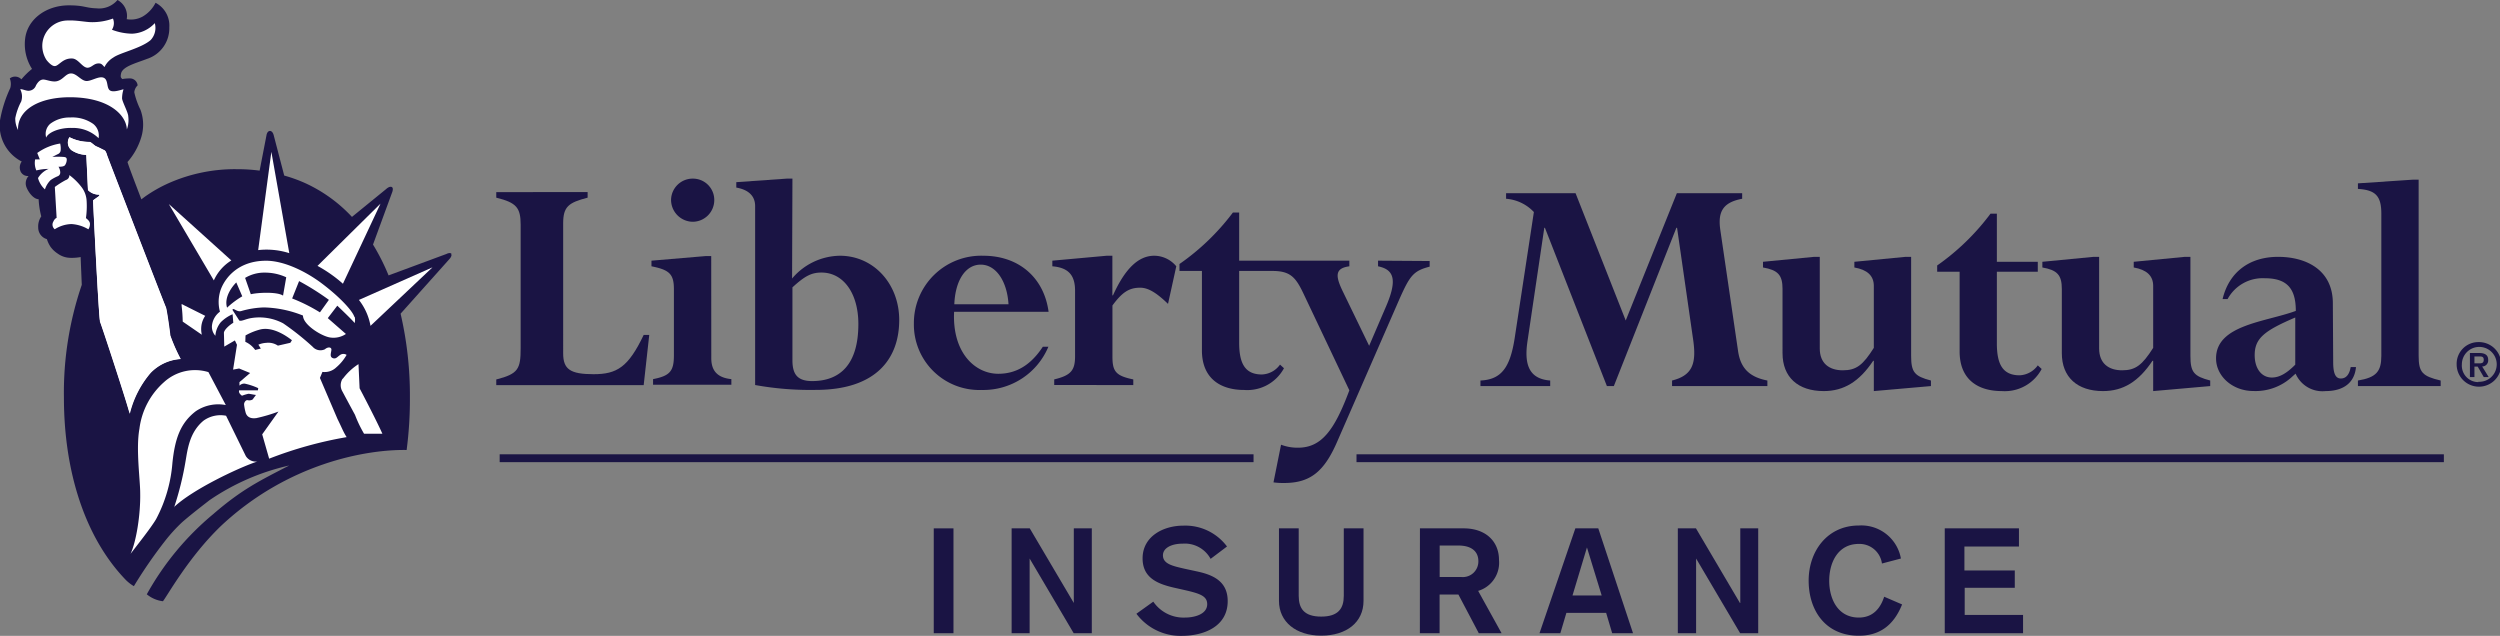 <svg xmlns="http://www.w3.org/2000/svg" viewBox="0 0 359.84 91.52"><rect x="0" y="0" width="359.84" height="91.52" fill="#808080" stroke="none"/><defs><style>.cls-1{fill:#1a1444;}.cls-2{fill:#fff;}</style></defs><title>Asset 1</title><g id="Layer_2" data-name="Layer 2"><g id="Layer_1-2" data-name="Layer 1"><path class="cls-1" d="M81.06,50.86c0,2.28,1,3,4.37,3s5-1,7.22-5.65h.8l-.8,7.22H71.43v-.81c3.18-.81,3.51-1.52,3.51-4.51V32.35c0-2.47-.61-3.18-3.51-3.9v-.8H84.58v.8c-2.76.72-3.52,1.29-3.52,3.71Z"/><path class="cls-1" d="M102.38,51.57c0,1.81.9,2.8,2.89,3v.81H94v-.81c2.42-.47,3-1.14,3-3.42V41.65c0-2.18-.61-2.8-3.23-3.32v-.81l7.79-.66h.81ZM99.72,25.71a3.07,3.07,0,0,1,3.09,3.07,3.12,3.12,0,0,1-3.09,3.14,3.16,3.16,0,0,1-3.13-3.14,3.11,3.11,0,0,1,3.13-3.07"/><path class="cls-1" d="M114.06,41.36c1.8-1.65,2.75-2.13,4.18-2.13,3.17,0,5.31,3,5.31,7.41,0,5.84-2.66,8.21-6.65,8.21-2.14,0-2.84-1-2.84-3Zm0-15.65h-.81l-7.27.51V27c1.67.29,2.71,1.14,2.71,2.66V55.42a44.86,44.86,0,0,0,8.74.7c8.73,0,12-4.55,12-10.06,0-5.22-3.7-9.25-8.54-9.25a9.16,9.16,0,0,0-6.88,3.28Z"/><path class="cls-1" d="M137.36,43.79c.14-3.42,1.61-5.7,3.8-5.7s3.8,2.37,4,5.7Zm13.57,1.09c-.66-4.94-4.31-8.07-9.39-8.07a9.69,9.69,0,0,0-10,9.78,9.42,9.42,0,0,0,9.78,9.54,10.14,10.14,0,0,0,9.58-6.22h-.8c-1.71,2.61-3.8,3.89-6.41,3.89-3.32,0-6.64-3-6.36-8.92Z"/><path class="cls-1" d="M168.12,43.74c-1.57-1.52-2.8-2.33-4-2.33-1.62,0-2.61.67-4,2.56v7.32c0,2.13.43,2.8,3,3.32v.81H151.74v-.81c2.38-.57,3-1.28,3-3.32V41.84c0-2.28-1-3.32-3.27-3.51v-.81l7.83-.71h.81v5.7h.09c1.76-3.9,3.7-5.7,5.94-5.7a4.14,4.14,0,0,1,3.17,1.52Z"/><path class="cls-1" d="M198.35,37.52v.81c2.28.47,2.8,1.9,1.19,5.69l-2.47,5.75-3.8-7.84c-1.1-2.27-1.1-3.32.95-3.6v-.81H178.36V30.59h-.9A33.54,33.54,0,0,1,169.77,38V39H173V50.43c0,4.08,2.71,5.7,6.08,5.7A6,6,0,0,0,184.81,53l-.57-.52a3.35,3.35,0,0,1-2.61,1.42c-2.51,0-3.27-1.71-3.27-4.6V39h4.8c2.61,0,3.37.95,4.51,3.37l6.55,13.81c-2.18,5.88-4.08,8.26-7.4,8.26a6.66,6.66,0,0,1-2.43-.43l-1.09,5.42a9.82,9.82,0,0,0,1.52.09c3.71,0,5.75-1.57,7.64-5.93l9-20.61c1.48-3.32,2-4,4.32-4.6v-.81Z"/><path class="cls-1" d="M250.16,50.46c.33,2.41,1.52,3.79,4.23,4.31v.8H240.67v-.8c3-.75,3.56-2.51,3-6.12l-2.28-15.86h-.1l-9,22.78h-1l-8.92-22.78h-.09l-2.42,16.33c-.48,3.23.14,5.42,3.27,5.65v.8H213.09v-.8c3-.13,4.27-1.85,4.93-6.12l2.76-18.13a6.12,6.12,0,0,0-4-1.91v-.8h10L234,46.13l7.36-18.32h9.4v.8c-2.85.53-3.52,1.95-3.14,4.52Z"/><path class="cls-1" d="M256.57,41.58c0-2-.67-2.71-2.81-3.08v-.82l7.36-.71h.81V50.16c0,2.15,1.37,3.14,3.32,3.14s2.9-.76,4.46-3.23V41.15c0-1.47-.95-2.33-2.8-2.65v-.82l7.36-.71h.81V51.21c0,2.37.48,2.94,2.85,3.56v.8l-8.22.72V51.93h-.09c-2,3-4.23,4.36-7.12,4.36-3.71,0-5.93-2-5.93-5.46Z"/><path class="cls-1" d="M282.06,39.11h-3.23v-.9a33.61,33.61,0,0,0,7.68-7.46h.91v6.93h5.89v1.43h-5.89v10.3c0,2.9.76,4.61,3.28,4.61a3.4,3.4,0,0,0,2.61-1.43l.56.52a6,6,0,0,1-5.74,3.18c-3.37,0-6.07-1.61-6.07-5.7Z"/><path class="cls-1" d="M296.77,41.58c0-2-.67-2.71-2.8-3.08v-.82l7.36-.71h.81V50.16c0,2.15,1.37,3.14,3.31,3.14s2.9-.76,4.47-3.23V41.15c0-1.47-.95-2.33-2.8-2.65v-.82l7.35-.71h.81V51.21c0,2.37.48,2.94,2.85,3.56v.8l-8.21.72V51.93h-.1c-2,3-4.22,4.36-7.12,4.36-3.7,0-5.93-2-5.93-5.46Z"/><path class="cls-1" d="M330.37,52.49c-1.23,1.24-2.27,1.85-3.37,1.85-1.47,0-2.47-1.28-2.47-3.22,0-2.42,1.38-3.51,5.84-5.42Zm5.41-8.83c0-4.93-4-6.69-7.87-6.69-4.18,0-7.08,2.23-8,6.08h.72a5.74,5.74,0,0,1,5.36-3c3.23,0,4.46,1.52,4.46,4.7-4.37,1.61-11.48,2-11.48,6.83,0,2.61,2.42,4.7,5.36,4.7A7.74,7.74,0,0,0,330,54.15l.42-.37a4.21,4.21,0,0,0,4.32,2.51c2.61,0,4.18-1.24,4.37-3.46h-.76c-.19,1.09-.67,1.65-1.42,1.65s-1.1-.7-1.1-2.36Z"/><path class="cls-1" d="M342.76,30.75c0-2.51-.8-3.41-3.37-3.56v-.8l7.93-.53h.81V51.21c0,2.37.52,2.94,3.17,3.56v.8H339.39v-.8c2.62-.43,3.37-1.28,3.37-3.56Z"/><path class="cls-1" d="M65,36.55c-.21-.28-.73,0-.73,0l-8.34,3.09a31.25,31.25,0,0,0-2.24-4.44l2.7-7.37s.34-.74,0-.91-.82.3-.82.3l-4.91,4a21.25,21.25,0,0,0-6.75-4.87,20.92,20.92,0,0,0-3-1.08l-1.52-5.83s-.14-.59-.53-.59-.49.55-.49.55l-1,5.16a25.3,25.3,0,0,0-3.3-.21,23.58,23.58,0,0,0-9.76,2,20.35,20.35,0,0,0-3.44,1.95l-.52.39c-1-2.61-1.81-4.73-2-5.37a9.48,9.48,0,0,0,2-3.63,6.17,6.17,0,0,0-.14-3.91,10.92,10.92,0,0,1-.88-2.49,1.55,1.55,0,0,1,.48-1,1.11,1.11,0,0,0-1-1,5.93,5.93,0,0,0-1.22.09c-.11-.19-.31-.15-.16-.82.24-1,2.17-1.48,3.75-2.09a4.63,4.63,0,0,0,3.19-4.53A3.7,3.7,0,0,0,22.39.4a4.74,4.74,0,0,1-1.89,2,3.49,3.49,0,0,1-2.26.36A2.59,2.59,0,0,0,16.91,0a3.43,3.43,0,0,1-3,1.2c-1.63-.05-1.74-.43-4-.43-3.26,0-6,2-6.3,4.87A6.59,6.59,0,0,0,4.61,9.92a10.42,10.42,0,0,0-1.53,1.5,1.24,1.24,0,0,0-1.67-.13,2.16,2.16,0,0,1,.07,1.38A18.42,18.42,0,0,0,0,17.33a5.82,5.82,0,0,0,3.13,5.92A1.44,1.44,0,0,0,3,24.75a1.14,1.14,0,0,0,1.12.58A1.55,1.55,0,0,0,3.83,27c.27.68,1,1.67,1.73,1.67a12.08,12.08,0,0,0,.38,2.48,2.52,2.52,0,0,0-.44,1.6,1.72,1.72,0,0,0,1.25,1.67,4.24,4.24,0,0,0,.54,1.13,3.89,3.89,0,0,0,1,.94,3.18,3.18,0,0,0,1.77.62A7.08,7.08,0,0,0,11.61,37c0,.19.08,2,.16,4A48,48,0,0,0,9.2,57.2h0c0,10.62,3,20.08,8.81,26.17a5.69,5.69,0,0,0,1.26,1,66.42,66.42,0,0,1,4.56-6.6,23.82,23.82,0,0,1,2.37-2.59C27.56,74,28.87,73,30.15,72A33.22,33.22,0,0,1,41.63,67c-4.36,2.25-6.84,3.46-10.94,7a40.53,40.53,0,0,0-9.56,11.54,4.48,4.48,0,0,0,2.32,1c.59-.7,3.67-6.34,8.39-10.87,9.55-8.94,20.8-11,26.69-10.9A56,56,0,0,0,59,57.2a52,52,0,0,0-1.34-12.05l7-7.83s.48-.49.27-.77"/><path class="cls-2" d="M12.71,33a5.36,5.36,0,0,0-2.42-.75A4.67,4.67,0,0,0,7.88,33a.85.85,0,0,1-.21-1.09c.2-.47.48-.55.48-.55l-.26-4.45a12.85,12.85,0,0,1,1.59-1,.69.69,0,0,0,.5-.71A8.79,8.79,0,0,1,11.79,27a3.55,3.55,0,0,1,.68,1.94,12.32,12.32,0,0,1-.1,2.45c.28.24.54.44.58.81a1.41,1.41,0,0,1-.24.82"/><path class="cls-2" d="M53.33,46.9a8.47,8.47,0,0,0-1.67-3.73l10.59-4.69Z"/><path class="cls-2" d="M24.3,29.37l9,8.12a6.49,6.49,0,0,0-2.52,2.87Z"/><path class="cls-2" d="M29.54,45.46A3.32,3.32,0,0,0,29,46.8a3.67,3.67,0,0,0,.05,1.38l-2.75-1.89A21.84,21.84,0,0,0,26.14,44s0-.16,0-.24Z"/><path class="cls-2" d="M14.41,46.25c-.17-.3-1-16.84-1-17.42l.89-.64V28a2.2,2.2,0,0,1-1.63-.65l-.24-5.07a4,4,0,0,1-2.14-.68A1.41,1.41,0,0,1,10,19.75a6.23,6.23,0,0,0,2.86.68c.24,0,.73.54,1,.65s.87.43,1.13.54.37.65.44.85,8.26,21.47,8.4,21.71.61,3.81.64,4.08a25.18,25.18,0,0,0,1.5,3.4,6.58,6.58,0,0,0-4.33,2,14.11,14.11,0,0,0-3,5.87c-.11-.75-4.12-13-4.29-13.31"/><path class="cls-2" d="M24.82,66.6a20.7,20.7,0,0,1-2.35,8.12c-.77,1.31-2.93,4-3.68,5C19.6,78,20.24,74.1,20.18,71c0-2-.64-6.38-.11-9.29A10.71,10.71,0,0,1,23.61,55,6.62,6.62,0,0,1,30,53.56L32.5,58.3a5.77,5.77,0,0,0-4.32.89c-2.24,1.71-3,4-3.36,7.41"/><path class="cls-2" d="M25.07,73a43.92,43.92,0,0,0,1.64-6.63c.29-1.68.56-4.14,2.57-5.81a4.18,4.18,0,0,1,3.26-.72l2.84,5.8a1.71,1.71,0,0,0,1.66.79c-2.67.87-9.41,4.07-12,6.57"/><path class="cls-2" d="M49.31,54.51a1.77,1.77,0,0,0,0,1.88c.28.54,1.79,3.33,1.79,3.33a17.81,17.81,0,0,0,1.3,2.71c.82,0,1.7,0,2.64,0-1-2.23-3.28-6.54-3.28-6.54l-.16-3.48a8.6,8.6,0,0,0-2.25,2.1"/><path class="cls-2" d="M37.16,36a10.7,10.7,0,0,1,4.48.44L39.06,21.86Z"/><path class="cls-2" d="M15.47,22.47c-.07-.2-.21-.75-.44-.85s-.8-.42-1.13-.54-.78-.65-1-.65A6.23,6.23,0,0,1,10,19.75a1.41,1.41,0,0,0,.28,1.87,4,4,0,0,0,2.14.68l.24,5.07a2.2,2.2,0,0,0,1.63.65v.17l-.89.64c0,.58.82,17.12,1,17.42s4.18,12.56,4.29,13.31a14.21,14.21,0,0,1,3-5.88,6.61,6.61,0,0,1,4.33-2,25.18,25.18,0,0,1-1.5-3.4c0-.27-.5-3.85-.64-4.08s-8.33-21.5-8.4-21.71"/><path class="cls-2" d="M10.24,18.42a5.27,5.27,0,0,1,3.95,1.47,2.13,2.13,0,0,0-.78-2.06,5.21,5.21,0,0,0-3.3-.92,4.59,4.59,0,0,0-2.87.9,1.93,1.93,0,0,0-.59,2c.21-.65,1.68-1.41,3.59-1.4"/><path class="cls-2" d="M6.1,6.28a3.74,3.74,0,0,0,.59,2.35c.23.3.78.9,1.19.88.58,0,1.12-1.14,2.48-1.09.89,0,1.46,1.28,2.21,1.33.58,0,.88-.54,1.47-.61s.68.2,1,.51a3.25,3.25,0,0,1,1.26-1.36c.92-.69,4-1.33,5.38-2.52a2.56,2.56,0,0,0,.6-2.44A4.7,4.7,0,0,1,19,4.85a8.49,8.49,0,0,1-2.89-.57,1.74,1.74,0,0,0,.15-1.61,8.66,8.66,0,0,1-3.11.52c-.74,0-2.21-.3-3.34-.24A3.67,3.67,0,0,0,6.1,6.28"/><path class="cls-2" d="M10.38,14c5.38.1,7.8,2.59,7.88,4.63a3.94,3.94,0,0,0,.2-1.88c0-.54-.85-2.07-.89-2.58a4.45,4.45,0,0,1,.21-1.32c-.34.06-1.53.53-2,.13s-.17-1.53-.89-1.8-1.83.58-2.55.47S11,10.57,10.23,10.57s-1.13.91-2.05,1.12c-.71.16-1.56-.27-2-.24s-.74.39-1,.84a1.13,1.13,0,0,1-.91.76c-.43.1-1.06-.27-1.36-.2a2.25,2.25,0,0,1,.14,1.76A8.66,8.66,0,0,0,2.2,17a3.5,3.5,0,0,0,.4,1.72C2.47,15.8,5.69,13.91,10.38,14"/><path class="cls-2" d="M7,24.31a3.22,3.22,0,0,0-1.53,1.32,3.41,3.41,0,0,0,1,1.63,3.24,3.24,0,0,1,.83-1.35,6,6,0,0,1,1-.54.56.56,0,0,0,.37-.58A1.59,1.59,0,0,0,8.42,24c.27,0,.77,0,.94-.23A1.49,1.49,0,0,0,9.61,23c0-.31-.14-.38-.44-.41a11,11,0,0,0-1.64,0s.69-.36.89-.45a.65.65,0,0,0,.31-.48,3.05,3.05,0,0,0-.07-1,7.69,7.69,0,0,0-3.3,1.36l.37.92-.67,0a2.69,2.69,0,0,0,.17,1.59A7.94,7.94,0,0,1,7,24.31"/><path class="cls-2" d="M51,45.62c-.13-.66-1.78-2.63-4.61-4.77-2.2-1.68-5.44-3.33-8.1-3.32-4.49,0-6.34,3.12-6.68,4.72a5.33,5.33,0,0,0,.05,2.61,2.86,2.86,0,0,0-1.12,1.8A1.92,1.92,0,0,0,31,48.33a3.45,3.45,0,0,1,.77-1.94,5.38,5.38,0,0,1,1.71-1.16l.1,1.23c-.58.34-1.3,1-1.35,1.43l.05,2L33.81,49l.3.63-.56,3.57.87-.16,1.58.65L34.47,55v.51a.92.92,0,0,1,.77-.29,9.28,9.28,0,0,1,1.93.65l-.05.31h-2.7c-.11.36.21.63.41.78a6.22,6.22,0,0,1,.93-.28c.2,0,.68.12,1.08.17l-.49.66a1,1,0,0,1-.71.09c-.26-.05-.51.31-.51.6a6.83,6.83,0,0,0,.2,1.08c.25,1.14,1.42.91,1.57.9a23,23,0,0,0,3.18-.94l-2.34,3.28,1,3.5a57.29,57.29,0,0,1,11.15-3.1c-.55-.9-.64-1.26-1.31-2.61L46.05,54.4l.36-.87a2.41,2.41,0,0,0,2-.66,6.71,6.71,0,0,0,1.48-1.79.84.84,0,0,0-1,.06c-.31.2-.54.59-1,.4s-.24-.7-.19-1.16-.53-.47-.93-.11A1.49,1.49,0,0,1,45,49.91a38.3,38.3,0,0,0-4.24-3.37,7.3,7.3,0,0,0-4.64-.75c-.81.14-1.38.5-1.68.34l-1-1.56.17-.1c.35.15.69.44,1.15.29A13,13,0,0,1,38,44.25a16,16,0,0,1,5.61,1.17c0,1.33,2.72,3,3.93,3.16a3.2,3.2,0,0,0,2.25-.51l-2.61-2.28L48.55,44s2.2,2.09,2.5,2.5a2,2,0,0,0,0-.92M35.34,48.28a8.93,8.93,0,0,1,2.17-.87c1.56-.34,3.28.6,4.51,1.56l-.23.37L40,49.75a2.48,2.48,0,0,0-1.69-.4,3.37,3.37,0,0,0-1.12.26l.35.56-.81.2a3.49,3.49,0,0,0-1.42-1.17Zm-2.66-4c-.46-1.54.77-3.07,1.33-3.63l.86,2a12.39,12.39,0,0,0-2.19,1.64m8.06-1.74c-.81-.56-3.52-.46-4.64-.2L35.28,40a5.37,5.37,0,0,1,2.86-.76,7.28,7.28,0,0,1,3.06.67Zm5.31,2.41a24.52,24.52,0,0,0-4-2l1-2.5a37.43,37.43,0,0,1,4.29,2.7Z"/><path class="cls-2" d="M45.7,38.27a19.8,19.8,0,0,1,3.66,2.57l5.41-11.53Z"/><path class="cls-1" d="M356.72,49.24a3.21,3.21,0,1,1-3.12,3.2,3.12,3.12,0,0,1,3.12-3.2m0,5.71a2.51,2.51,0,1,0-2.37-2.51A2.38,2.38,0,0,0,356.72,55m-1.21-4.19h1.32c.85,0,1.31.29,1.31,1a.87.87,0,0,1-.87.94l.94,1.52h-.71l-.87-1.5h-.47v1.5h-.65Zm.65,1.49h.6c.4,0,.74,0,.74-.52s-.39-.47-.73-.47h-.61Z"/><rect class="cls-1" x="71.92" y="65.39" width="108.51" height="1.13"/><rect class="cls-1" x="195.25" y="65.39" width="156.51" height="1.13"/><path class="cls-1" d="M134.4,76.05h2.84V91.14H134.4Z"/><path class="cls-1" d="M145.61,76.05h2.61l6.34,10.74h0V76.05h2.59V91.14h-2.61l-6.34-10.75h0V91.14h-2.59Z"/><path class="cls-1" d="M166,86.6a5.27,5.27,0,0,0,4.56,2.29c1.37,0,3.2-.47,3.2-1.93,0-1.19-1.11-1.53-3.12-2L169,84.59c-2.42-.55-4.54-1.44-4.54-4.22,0-3.18,3-4.71,5.85-4.71a7.48,7.48,0,0,1,6.3,3l-2.36,1.78a4.22,4.22,0,0,0-4-2.19c-1.63,0-2.86.62-2.86,1.68,0,1.25,1.42,1.54,3.11,1.93l1.85.4c2.24.49,4.36,1.4,4.36,4.26,0,3.69-3.47,5-6.61,5a7.92,7.92,0,0,1-6.53-3.18Z"/><path class="cls-1" d="M196.26,86.49c0,3.08-2.44,5-6.09,5s-6.08-2-6.08-5V76.05h2.84v9.7c0,1.85.79,3,3.24,3s3.25-1.16,3.25-3v-9.7h2.84Z"/><path class="cls-1" d="M204.38,76.05h6.29c3.21,0,5.09,1.9,5.09,4.55a4.23,4.23,0,0,1-3,4.45l3.37,6.09h-3.28l-2.93-5.56h-2.71v5.56h-2.84Zm2.84,7h3.09a2.24,2.24,0,0,0,2.48-2.27c0-1.37-.93-2.26-2.9-2.26h-2.67Z"/><path class="cls-1" d="M226.75,76.05h3.3l5,15.09h-3l-.87-2.93h-5.72l-.87,2.93h-3Zm1.67,2.75h0l-2.08,6.91h4.2Z"/><path class="cls-1" d="M241.5,76.05h2.61l6.33,10.74h.05V76.05h2.58V91.14h-2.6l-6.34-10.75h0V91.14H241.5Z"/><path class="cls-1" d="M270.88,81.11a3.26,3.26,0,0,0-3.33-2.82c-3,0-4.26,2.67-4.26,5.3s1.25,5.3,4.26,5.3c2,0,3.1-1.29,3.65-3L273.78,87c-1.2,3-3.22,4.5-6.23,4.5-4.83,0-7.22-3.67-7.22-7.93s2.71-7.93,7.22-7.93a5.78,5.78,0,0,1,6.06,4.75Z"/><path class="cls-1" d="M279.92,76.05H290.6v2.62h-7.85v3.44H290v2.5h-7.21v3.9h8.4v2.63H279.92Z"/></g></g></svg>